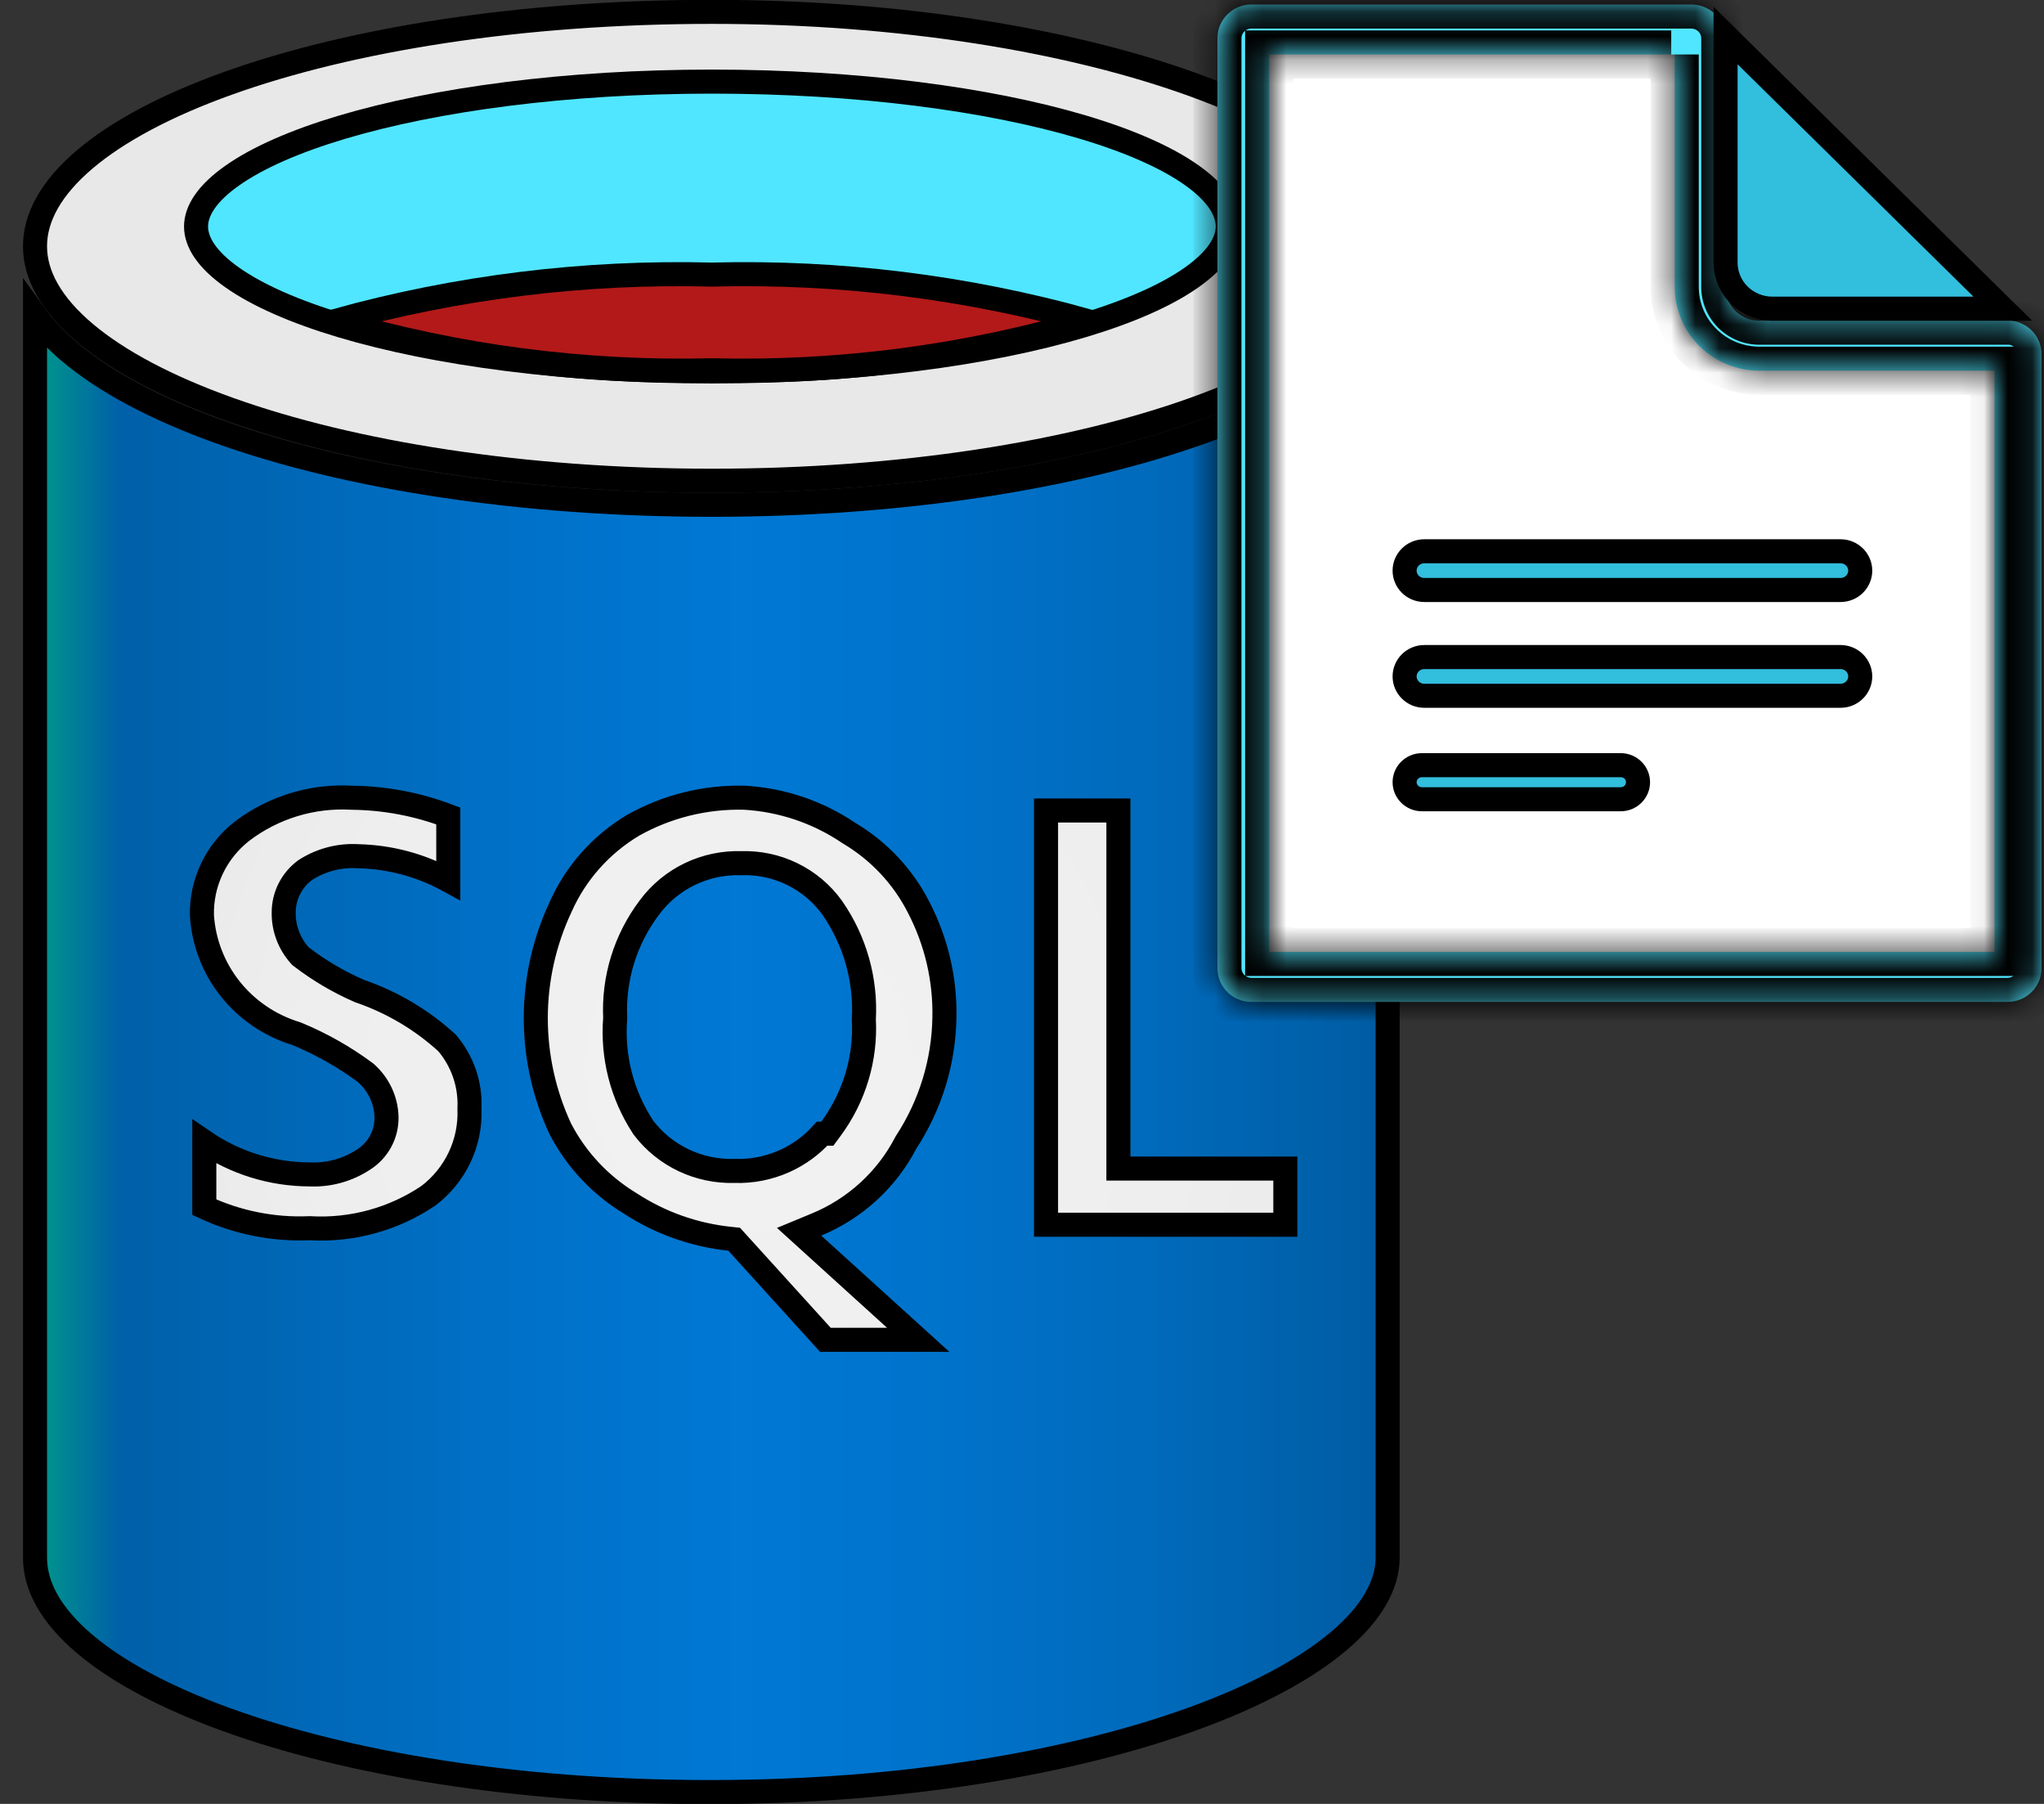 <svg width="85" height="75" viewBox="0 0 85 75" fill="none" xmlns="http://www.w3.org/2000/svg">
    <rect x="0" y="0" width="85" height="75" fill="#333333" stroke="none"/>
    <path d="M1.456 64.76V13.107C1.834 13.632 2.309 14.133 2.867 14.608C4.37 15.886 6.518 17.016 9.134 17.955C14.372 19.834 21.594 20.987 29.605 20.987C37.542 20.987 44.752 19.833 49.995 17.955C52.614 17.016 54.77 15.887 56.279 14.608C56.842 14.132 57.323 13.627 57.705 13.098V64.76C57.705 65.904 57.027 67.094 55.635 68.262C54.248 69.425 52.212 70.512 49.655 71.444C44.545 73.304 37.455 74.507 29.605 74.507H29.215C21.484 74.483 14.479 73.328 9.425 71.498C6.895 70.582 4.881 69.506 3.508 68.339C2.133 67.17 1.456 65.958 1.456 64.76Z" fill="url(#paint0_linear_3_17)" stroke="black"/>
    <path d="M57.705 10.24C57.705 11.45 57.021 12.67 55.633 13.845C54.248 15.018 52.214 16.097 49.657 17.013C44.548 18.844 37.458 19.987 29.605 19.987C21.751 19.987 14.648 18.844 9.527 17.013C6.964 16.097 4.924 15.018 3.534 13.845C2.142 12.669 1.456 11.449 1.456 10.24C1.456 9.029 2.135 7.808 3.515 6.634C4.893 5.462 6.919 4.383 9.472 3.467C14.575 1.636 21.677 0.493 29.605 0.493C37.529 0.493 44.618 1.696 49.709 3.556C52.257 4.487 54.279 5.574 55.654 6.737C57.034 7.904 57.705 9.094 57.705 10.24Z" fill="#E8E8E8" stroke="black"/>
    <path d="M51.056 9.418C51.056 10.068 50.609 10.792 49.55 11.538C48.505 12.274 46.959 12.959 45.002 13.543C41.094 14.71 35.657 15.443 29.604 15.443C23.552 15.443 18.115 14.71 14.207 13.543C12.25 12.959 10.704 12.274 9.659 11.538C8.6 10.792 8.153 10.068 8.153 9.418C8.153 8.769 8.6 8.044 9.659 7.299C10.704 6.563 12.25 5.878 14.207 5.294C18.115 4.127 23.552 3.393 29.604 3.393C35.657 3.393 41.095 4.115 45.003 5.276C46.96 5.857 48.505 6.54 49.549 7.278C50.606 8.024 51.056 8.755 51.056 9.418Z" fill="#50E6FF" stroke="black"/>
    <path d="M29.592 11.416L29.605 11.417L29.617 11.416C34.896 11.281 40.161 11.933 45.237 13.346C40.175 14.834 34.904 15.526 29.617 15.395L29.605 15.395L29.592 15.395C24.291 15.525 19.006 14.833 13.928 13.346C19.02 11.934 24.299 11.282 29.592 11.416Z" fill="#B31919" stroke="black"/>
    <path d="M46.509 48.085V48.585H47.009H53.451V50.92H43.5V33.698H46.509V48.085ZM14.933 41.197L14.952 41.205L14.971 41.211C16.313 41.673 17.544 42.404 18.587 43.358C19.235 44.117 19.568 45.089 19.523 46.08L19.522 46.101L19.523 46.122C19.549 46.812 19.407 47.498 19.11 48.123C18.814 48.745 18.374 49.288 17.823 49.709C16.383 50.684 14.656 51.162 12.912 51.066L12.888 51.064L12.864 51.065C11.355 51.129 9.856 50.827 8.496 50.19V47.472C9.776 48.346 11.3 48.823 12.872 48.827C13.664 48.864 14.448 48.651 15.11 48.216C15.411 48.028 15.659 47.765 15.828 47.453C15.998 47.138 16.083 46.785 16.073 46.428L16.073 46.426C16.062 46.082 15.981 45.745 15.834 45.434C15.687 45.123 15.478 44.845 15.22 44.617L15.204 44.603L15.187 44.59C14.309 43.94 13.354 43.4 12.342 42.983L12.32 42.974L12.298 42.967C11.218 42.635 10.266 41.986 9.57 41.108C8.875 40.232 8.467 39.168 8.397 38.059C8.382 37.39 8.523 36.726 8.811 36.12C9.099 35.512 9.527 34.978 10.061 34.561C11.36 33.571 12.977 33.075 14.617 33.166L14.628 33.166L14.639 33.167C16.009 33.182 17.365 33.439 18.642 33.925V36.6C17.502 35.976 16.223 35.631 14.912 35.599C14.138 35.548 13.368 35.745 12.714 36.16L12.699 36.169L12.684 36.18C12.41 36.384 12.186 36.648 12.032 36.953C11.879 37.256 11.799 37.59 11.798 37.93C11.786 38.588 12.023 39.226 12.463 39.718L12.494 39.753L12.532 39.782C13.271 40.348 14.078 40.823 14.933 41.197ZM37.692 47.474L37.679 47.495L37.667 47.516C36.875 49.043 35.563 50.245 33.96 50.91L33.231 51.212L33.815 51.742L38.184 55.705H34.324L30.659 51.664L30.531 51.523L30.341 51.503C28.865 51.347 27.449 50.843 26.211 50.035L26.204 50.03L26.197 50.026C24.966 49.279 23.967 48.213 23.306 46.945C22.631 45.499 22.281 43.926 22.281 42.333C22.281 40.737 22.632 39.161 23.311 37.712L23.311 37.712L23.315 37.703C23.942 36.291 24.997 35.105 26.335 34.308C27.74 33.52 29.337 33.125 30.953 33.166C32.506 33.254 34.005 33.76 35.289 34.627L35.301 34.636L35.314 34.643C36.554 35.379 37.556 36.449 38.203 37.726L38.203 37.726L38.205 37.73C38.942 39.15 39.309 40.728 39.273 42.322L39.273 42.324C39.241 44.152 38.693 45.936 37.692 47.474ZM26.742 46.861L26.752 46.876L26.762 46.89C27.203 47.468 27.777 47.932 28.436 48.243C29.09 48.552 29.808 48.703 30.531 48.682C31.256 48.709 31.977 48.567 32.638 48.269C33.229 48.002 33.756 47.615 34.187 47.135H34.403L34.553 46.932C35.526 45.617 36.01 44.01 35.923 42.382C36.015 40.736 35.554 39.106 34.611 37.747L34.611 37.747L34.606 37.74C34.177 37.143 33.605 36.662 32.942 36.339C32.285 36.019 31.558 35.864 30.826 35.888C30.089 35.865 29.357 36.019 28.692 36.338C28.023 36.659 27.444 37.138 27.004 37.733C26.007 39.054 25.505 40.677 25.583 42.325C25.454 43.922 25.861 45.517 26.742 46.861Z" fill="url(#paint1_radial_3_17)" stroke="black"/>
    <path d="M52.436 0.977H70.28C70.525 0.977 70.759 1.073 70.931 1.243C71.103 1.412 71.198 1.641 71.198 1.878V11.932C71.198 12.438 71.401 12.922 71.761 13.278C72.122 13.634 72.609 13.833 73.116 13.833H83.382C83.627 13.833 83.862 13.93 84.033 14.099C84.205 14.269 84.3 14.498 84.3 14.735V39.917C84.3 40.154 84.205 40.383 84.033 40.552C83.862 40.722 83.627 40.818 83.382 40.818H52.436C52.19 40.818 51.956 40.722 51.785 40.552C51.613 40.383 51.518 40.154 51.518 39.917V1.878C51.518 1.641 51.613 1.412 51.785 1.243C51.956 1.073 52.19 0.977 52.436 0.977Z" fill="white" stroke="black"/>
    <mask id="path-7-inside-1_3_17" fill="white">
    <path d="M69.644 2.265V11.932C69.644 12.855 70.015 13.74 70.675 14.392C71.336 15.045 72.231 15.412 73.165 15.412H82.942V39.578H52.778V2.265H69.498M70.182 0.187H52.093C51.903 0.18 51.714 0.212 51.536 0.279C51.358 0.347 51.196 0.449 51.059 0.58C50.922 0.711 50.813 0.867 50.739 1.041C50.665 1.214 50.627 1.4 50.627 1.588V40.255C50.627 40.443 50.665 40.63 50.739 40.803C50.813 40.976 50.922 41.133 51.059 41.264C51.196 41.394 51.358 41.497 51.536 41.564C51.714 41.632 51.903 41.663 52.093 41.657H83.48C83.856 41.657 84.217 41.509 84.483 41.246C84.748 40.983 84.898 40.627 84.898 40.255V14.638C84.876 14.307 84.737 13.995 84.504 13.755C84.271 13.517 83.96 13.367 83.627 13.333H73.165C72.788 13.333 72.428 13.186 72.162 12.923C71.896 12.66 71.747 12.303 71.747 11.932V1.588C71.747 1.217 71.597 0.86 71.331 0.597C71.066 0.334 70.705 0.187 70.329 0.187H70.182Z"/>
    </mask>
    <path d="M69.644 2.265V11.932C69.644 12.855 70.015 13.74 70.675 14.392C71.336 15.045 72.231 15.412 73.165 15.412H82.942V39.578H52.778V2.265H69.498M70.182 0.187H52.093C51.903 0.18 51.714 0.212 51.536 0.279C51.358 0.347 51.196 0.449 51.059 0.58C50.922 0.711 50.813 0.867 50.739 1.041C50.665 1.214 50.627 1.4 50.627 1.588V40.255C50.627 40.443 50.665 40.63 50.739 40.803C50.813 40.976 50.922 41.133 51.059 41.264C51.196 41.394 51.358 41.497 51.536 41.564C51.714 41.632 51.903 41.663 52.093 41.657H83.48C83.856 41.657 84.217 41.509 84.483 41.246C84.748 40.983 84.898 40.627 84.898 40.255V14.638C84.876 14.307 84.737 13.995 84.504 13.755C84.271 13.517 83.96 13.367 83.627 13.333H73.165C72.788 13.333 72.428 13.186 72.162 12.923C71.896 12.66 71.747 12.303 71.747 11.932V1.588C71.747 1.217 71.597 0.86 71.331 0.597C71.066 0.334 70.705 0.187 70.329 0.187H70.182Z" fill="#50E6FF"/>
    <path d="M73.165 15.412V14.412V15.412ZM82.942 15.412H83.942V14.412H82.942V15.412ZM82.942 39.578V40.578H83.942V39.578H82.942ZM52.778 39.578H51.778V40.578H52.778V39.578ZM52.778 2.265V1.265H51.778V2.265H52.778ZM52.093 0.187L52.059 1.186L52.076 1.187H52.093V0.187ZM50.627 1.588L51.627 1.588L51.627 1.588L50.627 1.588ZM50.627 40.255L51.627 40.256V40.255H50.627ZM52.093 41.657V40.657H52.076L52.059 40.657L52.093 41.657ZM84.898 40.255H85.898H84.898ZM84.898 14.638H85.898V14.606L85.896 14.574L84.898 14.638ZM83.627 13.333L83.727 12.338L83.677 12.333H83.627V13.333ZM71.747 11.932H72.747H71.747ZM71.747 1.588H70.747H71.747ZM70.329 0.187V1.187V0.187ZM68.644 2.265V11.932H70.644V2.265H68.644ZM68.644 11.932C68.644 13.124 69.124 14.264 69.972 15.104L71.379 13.681C70.907 13.215 70.644 12.586 70.644 11.932H68.644ZM69.972 15.104C70.821 15.942 71.969 16.412 73.165 16.412V14.412C72.493 14.412 71.85 14.148 71.379 13.681L69.972 15.104ZM73.165 16.412H82.942V14.412H73.165V16.412ZM81.942 15.412V39.578H83.942V15.412H81.942ZM82.942 38.578H52.778V40.578H82.942V38.578ZM53.778 39.578V2.265H51.778V39.578H53.778ZM52.778 3.265H69.498V1.265H52.778V3.265ZM70.182 -0.813H52.093V1.187H70.182V-0.813ZM52.127 -0.813C51.805 -0.824 51.483 -0.77 51.181 -0.656L51.891 1.214C51.944 1.194 52.002 1.184 52.059 1.186L52.127 -0.813ZM51.181 -0.656C50.879 -0.541 50.602 -0.367 50.368 -0.143L51.75 1.303C51.79 1.265 51.838 1.234 51.891 1.214L51.181 -0.656ZM50.368 -0.143C50.134 0.08 49.948 0.349 49.82 0.647L51.658 1.435C51.679 1.386 51.71 1.341 51.75 1.303L50.368 -0.143ZM49.82 0.647C49.692 0.944 49.627 1.265 49.627 1.589L51.627 1.588C51.627 1.535 51.637 1.483 51.658 1.435L49.82 0.647ZM49.627 1.588V40.255H51.627V1.588H49.627ZM49.627 40.254C49.627 40.578 49.692 40.899 49.82 41.197L51.658 40.409C51.637 40.36 51.627 40.308 51.627 40.256L49.627 40.254ZM49.82 41.197C49.948 41.495 50.134 41.763 50.368 41.987L51.75 40.541C51.71 40.503 51.679 40.458 51.658 40.409L49.82 41.197ZM50.368 41.987C50.602 42.21 50.879 42.384 51.181 42.499L51.891 40.629C51.838 40.609 51.79 40.579 51.75 40.541L50.368 41.987ZM51.181 42.499C51.483 42.614 51.805 42.667 52.127 42.656L52.059 40.657C52.002 40.659 51.944 40.65 51.891 40.629L51.181 42.499ZM52.093 42.657H83.48V40.657H52.093V42.657ZM83.48 42.657C84.118 42.657 84.731 42.406 85.186 41.957L83.779 40.535C83.702 40.612 83.594 40.657 83.48 40.657V42.657ZM85.186 41.957C85.64 41.508 85.898 40.896 85.898 40.255L83.898 40.255C83.898 40.358 83.857 40.459 83.779 40.535L85.186 41.957ZM85.898 40.255V14.638H83.898V40.255H85.898ZM85.896 14.574C85.859 14.003 85.619 13.466 85.221 13.058L83.788 14.453C83.855 14.523 83.894 14.611 83.9 14.703L85.896 14.574ZM85.221 13.058C84.823 12.649 84.293 12.395 83.727 12.338L83.526 14.328C83.628 14.338 83.72 14.384 83.788 14.453L85.221 13.058ZM83.627 12.333H73.165V14.333H83.627V12.333ZM73.165 12.333C73.05 12.333 72.942 12.288 72.865 12.212L71.459 13.634C71.913 14.083 72.527 14.333 73.165 14.333V12.333ZM72.865 12.212C72.788 12.135 72.747 12.034 72.747 11.932L70.747 11.932C70.747 12.572 71.004 13.184 71.459 13.634L72.865 12.212ZM72.747 11.932V1.588H70.747V11.932H72.747ZM72.747 1.588C72.747 0.948 72.489 0.336 72.034 -0.114L70.628 1.308C70.706 1.385 70.747 1.486 70.747 1.588L72.747 1.588ZM72.034 -0.114C71.58 -0.563 70.966 -0.813 70.329 -0.813V1.187C70.443 1.187 70.551 1.232 70.628 1.308L72.034 -0.114ZM70.329 -0.813H70.182V1.187H70.329V-0.813Z" fill="black" mask="url(#path-7-inside-1_3_17)"/>
    <path d="M71.758 1.478L83.287 12.833H73.659C73.15 12.822 72.666 12.614 72.311 12.257C71.956 11.898 71.758 11.417 71.758 10.917V10.917V1.478Z" fill="#32BEDD" stroke="black"/>
    <path d="M59.231 22.92H76.538C76.996 22.92 77.358 23.286 77.358 23.725C77.358 24.164 76.996 24.53 76.538 24.53H59.231C58.773 24.53 58.411 24.164 58.411 23.725C58.411 23.286 58.773 22.92 59.231 22.92Z" fill="#32BEDD" stroke="black"/>
    <path d="M59.231 27.318H76.538C76.996 27.318 77.358 27.684 77.358 28.123C77.358 28.562 76.996 28.928 76.538 28.928H59.231C58.773 28.928 58.411 28.562 58.411 28.123C58.411 27.684 58.773 27.318 59.231 27.318Z" fill="#32BEDD" stroke="black"/>
    <path d="M59.133 31.813H67.396C67.8 31.813 68.118 32.136 68.118 32.522C68.118 32.907 67.8 33.23 67.396 33.23H59.133C58.729 33.23 58.411 32.907 58.411 32.522C58.411 32.136 58.729 31.813 59.133 31.813Z" fill="#32BEDD" stroke="black"/>
    <defs>
    <linearGradient id="paint0_linear_3_17" x1="0.956" y1="42.623" x2="58.205" y2="42.623" gradientUnits="userSpaceOnUse">
    <stop stop-color="#00A184"/>
    <stop offset="0.07" stop-color="#0060A9"/>
    <stop offset="0.36" stop-color="#0071C8"/>
    <stop offset="0.52" stop-color="#0078D4"/>
    <stop offset="0.64" stop-color="#0074CD"/>
    <stop offset="0.82" stop-color="#006ABB"/>
    <stop offset="1" stop-color="#005BA1"/>
    </linearGradient>
    <radialGradient id="paint1_radial_3_17" cx="0" cy="0" r="1" gradientUnits="userSpaceOnUse" gradientTransform="translate(31.169 44.412) scale(31.582 31.223)">
    <stop stop-color="#F2F2F2"/>
    <stop offset="0.58" stop-color="#EEEEEE"/>
    <stop offset="1" stop-color="#E6E6E6"/>
    </radialGradient>
    </defs>
    </svg>
    
    